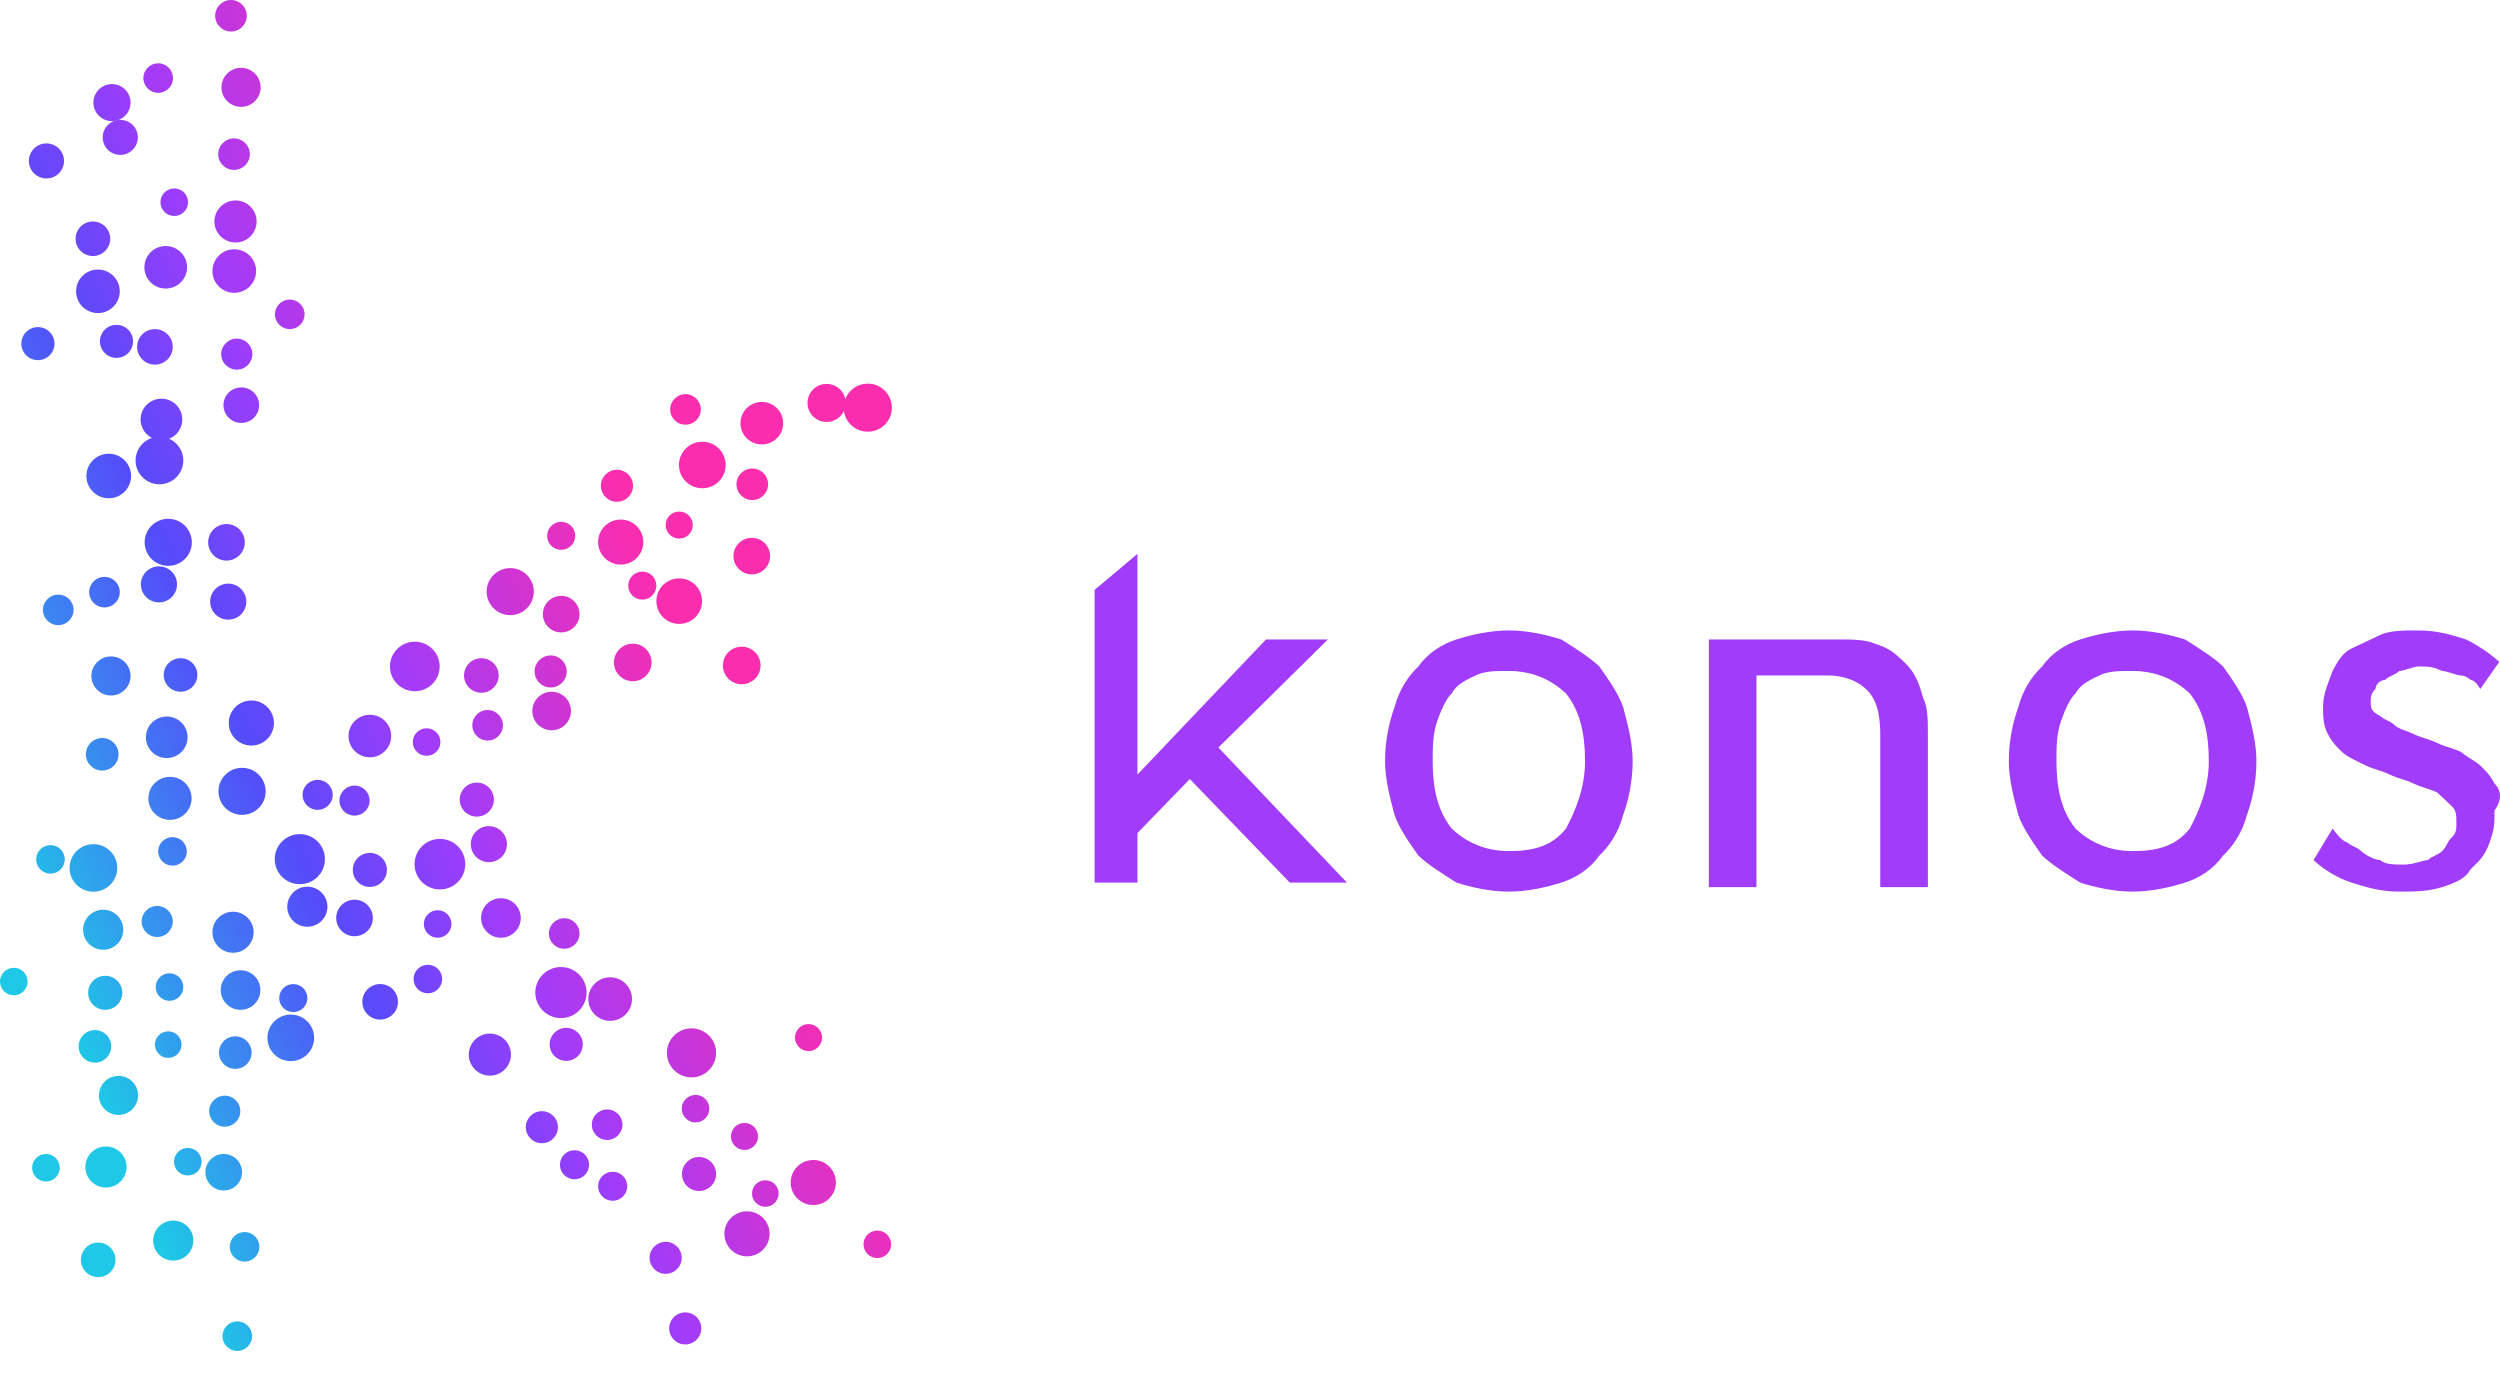 <svg width="254" height="140" viewBox="0 0 254 140" fill="none" xmlns="http://www.w3.org/2000/svg">
<path d="M16.072 9.433C16.903 9.433 17.577 8.762 17.577 7.933C17.577 7.105 16.903 6.433 16.072 6.433C15.241 6.433 14.567 7.105 14.567 7.933C14.567 8.762 15.241 9.433 16.072 9.433Z" fill="url(#paint0_linear)"/>
<path d="M11.378 12.307C12.421 12.307 13.266 11.464 13.266 10.425C13.266 9.386 12.421 8.543 11.378 8.543C10.335 8.543 9.49 9.386 9.49 10.425C9.49 11.464 10.335 12.307 11.378 12.307Z" fill="url(#paint1_linear)"/>
<path d="M24.491 10.858C25.59 10.858 26.481 9.97 26.481 8.874C26.481 7.779 25.59 6.891 24.491 6.891C23.392 6.891 22.501 7.779 22.501 8.874C22.501 9.97 23.392 10.858 24.491 10.858Z" fill="url(#paint2_linear)"/>
<path d="M12.22 15.739C13.206 15.739 14.006 14.942 14.006 13.959C14.006 12.976 13.206 12.179 12.22 12.179C11.234 12.179 10.434 12.976 10.434 13.959C10.434 14.942 11.234 15.739 12.22 15.739Z" fill="url(#paint3_linear)"/>
<path d="M4.72 18.13C5.706 18.13 6.505 17.333 6.505 16.35C6.505 15.367 5.706 14.57 4.72 14.57C3.733 14.57 2.934 15.367 2.934 16.35C2.934 17.333 3.733 18.13 4.72 18.13Z" fill="url(#paint4_linear)"/>
<path d="M23.777 17.265C24.664 17.265 25.384 16.548 25.384 15.663C25.384 14.778 24.664 14.061 23.777 14.061C22.889 14.061 22.169 14.778 22.169 15.663C22.169 16.548 22.889 17.265 23.777 17.265Z" fill="url(#paint5_linear)"/>
<path d="M23.47 3.204C24.358 3.204 25.078 2.487 25.078 1.602C25.078 0.717 24.358 0 23.47 0C22.583 0 21.863 0.717 21.863 1.602C21.863 2.487 22.583 3.204 23.47 3.204Z" fill="url(#paint6_linear)"/>
<path d="M17.705 21.944C18.48 21.944 19.108 21.317 19.108 20.545C19.108 19.773 18.48 19.146 17.705 19.146C16.93 19.146 16.302 19.773 16.302 20.545C16.302 21.317 16.93 21.944 17.705 21.944Z" fill="url(#paint7_linear)"/>
<path d="M9.439 26.012C10.411 26.012 11.2 25.226 11.2 24.257C11.2 23.288 10.411 22.503 9.439 22.503C8.467 22.503 7.679 23.288 7.679 24.257C7.679 25.226 8.467 26.012 9.439 26.012Z" fill="url(#paint8_linear)"/>
<path d="M23.93 24.639C25.113 24.639 26.073 23.683 26.073 22.503C26.073 21.323 25.113 20.367 23.93 20.367C22.746 20.367 21.787 21.323 21.787 22.503C21.787 23.683 22.746 24.639 23.93 24.639Z" fill="url(#paint9_linear)"/>
<path d="M16.837 29.317C18.035 29.317 19.006 28.35 19.006 27.156C19.006 25.962 18.035 24.995 16.837 24.995C15.64 24.995 14.669 25.962 14.669 27.156C14.669 28.35 15.64 29.317 16.837 29.317Z" fill="url(#paint10_linear)"/>
<path d="M9.949 31.809C11.175 31.809 12.169 30.819 12.169 29.597C12.169 28.375 11.175 27.385 9.949 27.385C8.724 27.385 7.73 28.375 7.73 29.597C7.73 30.819 8.724 31.809 9.949 31.809Z" fill="url(#paint11_linear)"/>
<path d="M23.802 29.75C25.028 29.75 26.021 28.759 26.021 27.537C26.021 26.316 25.028 25.325 23.802 25.325C22.576 25.325 21.583 26.316 21.583 27.537C21.583 28.759 22.576 29.75 23.802 29.75Z" fill="url(#paint12_linear)"/>
<path d="M29.44 33.436C30.271 33.436 30.945 32.765 30.945 31.936C30.945 31.108 30.271 30.436 29.44 30.436C28.609 30.436 27.935 31.108 27.935 31.936C27.935 32.765 28.609 33.436 29.44 33.436Z" fill="url(#paint13_linear)"/>
<path d="M15.741 37.047C16.741 37.047 17.552 36.239 17.552 35.242C17.552 34.245 16.741 33.437 15.741 33.437C14.74 33.437 13.929 34.245 13.929 35.242C13.929 36.239 14.74 37.047 15.741 37.047Z" fill="url(#paint14_linear)"/>
<path d="M11.837 36.361C12.767 36.361 13.521 35.609 13.521 34.683C13.521 33.756 12.767 33.004 11.837 33.004C10.907 33.004 10.153 33.756 10.153 34.683C10.153 35.609 10.907 36.361 11.837 36.361Z" fill="url(#paint15_linear)"/>
<path d="M3.852 36.59C4.782 36.59 5.536 35.838 5.536 34.912C5.536 33.985 4.782 33.233 3.852 33.233C2.922 33.233 2.168 33.985 2.168 34.912C2.168 35.838 2.922 36.59 3.852 36.59Z" fill="url(#paint16_linear)"/>
<path d="M24.057 37.556C24.931 37.556 25.639 36.85 25.639 35.979C25.639 35.109 24.931 34.403 24.057 34.403C23.184 34.403 22.475 35.109 22.475 35.979C22.475 36.85 23.184 37.556 24.057 37.556Z" fill="url(#paint17_linear)"/>
<path d="M16.404 44.726C17.573 44.726 18.521 43.781 18.521 42.615C18.521 41.45 17.573 40.505 16.404 40.505C15.234 40.505 14.286 41.45 14.286 42.615C14.286 43.781 15.234 44.726 16.404 44.726Z" fill="url(#paint18_linear)"/>
<path d="M24.516 42.971C25.517 42.971 26.328 42.163 26.328 41.166C26.328 40.169 25.517 39.361 24.516 39.361C23.516 39.361 22.705 40.169 22.705 41.166C22.705 42.163 23.516 42.971 24.516 42.971Z" fill="url(#paint19_linear)"/>
<path d="M16.2 49.201C17.538 49.201 18.623 48.12 18.623 46.786C18.623 45.452 17.538 44.37 16.2 44.37C14.861 44.37 13.776 45.452 13.776 46.786C13.776 48.12 14.861 49.201 16.2 49.201Z" fill="url(#paint20_linear)"/>
<path d="M11.046 50.625C12.3 50.625 13.317 49.612 13.317 48.362C13.317 47.112 12.3 46.099 11.046 46.099C9.792 46.099 8.776 47.112 8.776 48.362C8.776 49.612 9.792 50.625 11.046 50.625Z" fill="url(#paint21_linear)"/>
<path d="M17.093 57.491C18.417 57.491 19.491 56.421 19.491 55.101C19.491 53.781 18.417 52.71 17.093 52.71C15.768 52.71 14.694 53.781 14.694 55.101C14.694 56.421 15.768 57.491 17.093 57.491Z" fill="url(#paint22_linear)"/>
<path d="M23.011 56.956C24.04 56.956 24.873 56.125 24.873 55.1C24.873 54.075 24.04 53.244 23.011 53.244C21.983 53.244 21.149 54.075 21.149 55.1C21.149 56.125 21.983 56.956 23.011 56.956Z" fill="url(#paint23_linear)"/>
<path d="M16.149 61.203C17.163 61.203 17.985 60.383 17.985 59.372C17.985 58.361 17.163 57.541 16.149 57.541C15.134 57.541 14.312 58.361 14.312 59.372C14.312 60.383 15.134 61.203 16.149 61.203Z" fill="url(#paint24_linear)"/>
<path d="M10.613 61.712C11.472 61.712 12.169 61.017 12.169 60.16C12.169 59.304 11.472 58.609 10.613 58.609C9.753 58.609 9.057 59.304 9.057 60.16C9.057 61.017 9.753 61.712 10.613 61.712Z" fill="url(#paint25_linear)"/>
<path d="M5.919 63.516C6.778 63.516 7.475 62.822 7.475 61.965C7.475 61.108 6.778 60.414 5.919 60.414C5.059 60.414 4.362 61.108 4.362 61.965C4.362 62.822 5.059 63.516 5.919 63.516Z" fill="url(#paint26_linear)"/>
<path d="M23.19 62.957C24.204 62.957 25.027 62.138 25.027 61.127C25.027 60.115 24.204 59.296 23.19 59.296C22.175 59.296 21.353 60.115 21.353 61.127C21.353 62.138 22.175 62.957 23.19 62.957Z" fill="url(#paint27_linear)"/>
<path d="M18.343 70.28C19.287 70.28 20.052 69.517 20.052 68.577C20.052 67.636 19.287 66.873 18.343 66.873C17.399 66.873 16.633 67.636 16.633 68.577C16.633 69.517 17.399 70.28 18.343 70.28Z" fill="url(#paint28_linear)"/>
<path d="M11.276 70.662C12.375 70.662 13.266 69.774 13.266 68.679C13.266 67.583 12.375 66.695 11.276 66.695C10.177 66.695 9.286 67.583 9.286 68.679C9.286 69.774 10.177 70.662 11.276 70.662Z" fill="url(#paint29_linear)"/>
<path d="M16.94 77.018C18.109 77.018 19.057 76.073 19.057 74.908C19.057 73.742 18.109 72.797 16.94 72.797C15.77 72.797 14.822 73.742 14.822 74.908C14.822 76.073 15.77 77.018 16.94 77.018Z" fill="url(#paint30_linear)"/>
<path d="M10.383 78.29C11.299 78.29 12.041 77.55 12.041 76.637C12.041 75.724 11.299 74.984 10.383 74.984C9.467 74.984 8.725 75.724 8.725 76.637C8.725 77.55 9.467 78.29 10.383 78.29Z" fill="url(#paint31_linear)"/>
<path d="M25.537 75.747C26.805 75.747 27.833 74.722 27.833 73.458C27.833 72.195 26.805 71.17 25.537 71.17C24.269 71.17 23.241 72.195 23.241 73.458C23.241 74.722 24.269 75.747 25.537 75.747Z" fill="url(#paint32_linear)"/>
<path d="M17.271 83.299C18.483 83.299 19.465 82.32 19.465 81.112C19.465 79.905 18.483 78.926 17.271 78.926C16.059 78.926 15.077 79.905 15.077 81.112C15.077 82.32 16.059 83.299 17.271 83.299Z" fill="url(#paint33_linear)"/>
<path d="M24.593 82.79C25.917 82.79 26.991 81.72 26.991 80.4C26.991 79.08 25.917 78.01 24.593 78.01C23.268 78.01 22.195 79.08 22.195 80.4C22.195 81.72 23.268 82.79 24.593 82.79Z" fill="url(#paint34_linear)"/>
<path d="M17.526 87.952C18.329 87.952 18.98 87.303 18.98 86.503C18.98 85.702 18.329 85.053 17.526 85.053C16.723 85.053 16.072 85.702 16.072 86.503C16.072 87.303 16.723 87.952 17.526 87.952Z" fill="url(#paint35_linear)"/>
<path d="M5.128 88.765C5.931 88.765 6.582 88.117 6.582 87.316C6.582 86.516 5.931 85.867 5.128 85.867C4.325 85.867 3.674 86.516 3.674 87.316C3.674 88.117 4.325 88.765 5.128 88.765Z" fill="url(#paint36_linear)"/>
<path d="M9.49 90.597C10.829 90.597 11.914 89.515 11.914 88.181C11.914 86.847 10.829 85.766 9.49 85.766C8.152 85.766 7.067 86.847 7.067 88.181C7.067 89.515 8.152 90.597 9.49 90.597Z" fill="url(#paint37_linear)"/>
<path d="M30.461 89.833C31.87 89.833 33.012 88.695 33.012 87.291C33.012 85.886 31.87 84.748 30.461 84.748C29.052 84.748 27.91 85.886 27.91 87.291C27.91 88.695 29.052 89.833 30.461 89.833Z" fill="url(#paint38_linear)"/>
<path d="M31.226 94.156C32.353 94.156 33.267 93.245 33.267 92.122C33.267 90.998 32.353 90.087 31.226 90.087C30.099 90.087 29.185 90.998 29.185 92.122C29.185 93.245 30.099 94.156 31.226 94.156Z" fill="url(#paint39_linear)"/>
<path d="M29.797 102.827C30.586 102.827 31.226 102.189 31.226 101.403C31.226 100.617 30.586 99.979 29.797 99.979C29.008 99.979 28.369 100.617 28.369 101.403C28.369 102.189 29.008 102.827 29.797 102.827Z" fill="url(#paint40_linear)"/>
<path d="M29.542 107.81C30.852 107.81 31.915 106.752 31.915 105.446C31.915 104.14 30.852 103.081 29.542 103.081C28.232 103.081 27.169 104.14 27.169 105.446C27.169 106.752 28.232 107.81 29.542 107.81Z" fill="url(#paint41_linear)"/>
<path d="M36.022 82.867C36.867 82.867 37.553 82.184 37.553 81.341C37.553 80.499 36.867 79.815 36.022 79.815C35.177 79.815 34.491 80.499 34.491 81.341C34.491 82.184 35.177 82.867 36.022 82.867Z" fill="url(#paint42_linear)"/>
<path d="M37.578 90.113C38.536 90.113 39.313 89.339 39.313 88.384C39.313 87.429 38.536 86.655 37.578 86.655C36.62 86.655 35.843 87.429 35.843 88.384C35.843 89.339 36.62 90.113 37.578 90.113Z" fill="url(#paint43_linear)"/>
<path d="M36.022 95.122C37.051 95.122 37.884 94.291 37.884 93.266C37.884 92.241 37.051 91.41 36.022 91.41C34.993 91.41 34.16 92.241 34.16 93.266C34.16 94.291 34.993 95.122 36.022 95.122Z" fill="url(#paint44_linear)"/>
<path d="M44.466 95.275C45.241 95.275 45.869 94.649 45.869 93.876C45.869 93.104 45.241 92.478 44.466 92.478C43.691 92.478 43.063 93.104 43.063 93.876C43.063 94.649 43.691 95.275 44.466 95.275Z" fill="url(#paint45_linear)"/>
<path d="M43.471 100.92C44.274 100.92 44.925 100.271 44.925 99.471C44.925 98.67 44.274 98.022 43.471 98.022C42.668 98.022 42.017 98.67 42.017 99.471C42.017 100.271 42.668 100.92 43.471 100.92Z" fill="url(#paint46_linear)"/>
<path d="M49.773 109.285C50.956 109.285 51.915 108.329 51.915 107.149C51.915 105.969 50.956 105.013 49.773 105.013C48.589 105.013 47.63 105.969 47.63 107.149C47.63 108.329 48.589 109.285 49.773 109.285Z" fill="url(#paint47_linear)"/>
<path d="M55.053 116.151C55.955 116.151 56.686 115.422 56.686 114.523C56.686 113.625 55.955 112.896 55.053 112.896C54.152 112.896 53.421 113.625 53.421 114.523C53.421 115.422 54.152 116.151 55.053 116.151Z" fill="url(#paint48_linear)"/>
<path d="M62.247 121.999C63.065 121.999 63.727 121.339 63.727 120.524C63.727 119.71 63.065 119.049 62.247 119.049C61.43 119.049 60.768 119.71 60.768 120.524C60.768 121.339 61.43 121.999 62.247 121.999Z" fill="url(#paint49_linear)"/>
<path d="M58.37 119.812C59.187 119.812 59.849 119.152 59.849 118.337C59.849 117.523 59.187 116.862 58.37 116.862C57.553 116.862 56.89 117.523 56.89 118.337C56.89 119.152 57.553 119.812 58.37 119.812Z" fill="url(#paint50_linear)"/>
<path d="M67.631 129.423C68.532 129.423 69.263 128.695 69.263 127.796C69.263 126.897 68.532 126.168 67.631 126.168C66.729 126.168 65.998 126.897 65.998 127.796C65.998 128.695 66.729 129.423 67.631 129.423Z" fill="url(#paint51_linear)"/>
<path d="M69.62 136.594C70.522 136.594 71.253 135.865 71.253 134.966C71.253 134.067 70.522 133.339 69.62 133.339C68.719 133.339 67.988 134.067 67.988 134.966C67.988 135.865 68.719 136.594 69.62 136.594Z" fill="url(#paint52_linear)"/>
<path d="M50.895 95.275C52.008 95.275 52.91 94.376 52.91 93.266C52.91 92.157 52.008 91.258 50.895 91.258C49.782 91.258 48.88 92.157 48.88 93.266C48.88 94.376 49.782 95.275 50.895 95.275Z" fill="url(#paint53_linear)"/>
<path d="M57.324 96.394C58.183 96.394 58.88 95.7 58.88 94.843C58.88 93.986 58.183 93.292 57.324 93.292C56.464 93.292 55.768 93.986 55.768 94.843C55.768 95.7 56.464 96.394 57.324 96.394Z" fill="url(#paint54_linear)"/>
<path d="M56.992 103.437C58.43 103.437 59.595 102.276 59.595 100.844C59.595 99.411 58.43 98.25 56.992 98.25C55.555 98.25 54.39 99.411 54.39 100.844C54.39 102.276 55.555 103.437 56.992 103.437Z" fill="url(#paint55_linear)"/>
<path d="M61.992 103.717C63.218 103.717 64.212 102.726 64.212 101.505C64.212 100.283 63.218 99.293 61.992 99.293C60.767 99.293 59.773 100.283 59.773 101.505C59.773 102.726 60.767 103.717 61.992 103.717Z" fill="url(#paint56_linear)"/>
<path d="M57.528 107.786C58.458 107.786 59.212 107.034 59.212 106.107C59.212 105.181 58.458 104.429 57.528 104.429C56.598 104.429 55.844 105.181 55.844 106.107C55.844 107.034 56.598 107.786 57.528 107.786Z" fill="url(#paint57_linear)"/>
<path d="M70.258 109.463C71.639 109.463 72.758 108.348 72.758 106.971C72.758 105.595 71.639 104.479 70.258 104.479C68.877 104.479 67.758 105.595 67.758 106.971C67.758 108.348 68.877 109.463 70.258 109.463Z" fill="url(#paint58_linear)"/>
<path d="M61.686 115.82C62.546 115.82 63.243 115.125 63.243 114.269C63.243 113.412 62.546 112.718 61.686 112.718C60.827 112.718 60.13 113.412 60.13 114.269C60.13 115.125 60.827 115.82 61.686 115.82Z" fill="url(#paint59_linear)"/>
<path d="M70.666 114.04C71.441 114.04 72.07 113.414 72.07 112.641C72.07 111.869 71.441 111.243 70.666 111.243C69.892 111.243 69.263 111.869 69.263 112.641C69.263 113.414 69.892 114.04 70.666 114.04Z" fill="url(#paint60_linear)"/>
<path d="M75.641 116.837C76.402 116.837 77.019 116.223 77.019 115.464C77.019 114.706 76.402 114.091 75.641 114.091C74.88 114.091 74.263 114.706 74.263 115.464C74.263 116.223 74.88 116.837 75.641 116.837Z" fill="url(#paint61_linear)"/>
<path d="M82.146 106.793C82.907 106.793 83.524 106.178 83.524 105.42C83.524 104.662 82.907 104.047 82.146 104.047C81.385 104.047 80.769 104.662 80.769 105.42C80.769 106.178 81.385 106.793 82.146 106.793Z" fill="url(#paint62_linear)"/>
<path d="M71.023 121.007C71.982 121.007 72.758 120.233 72.758 119.278C72.758 118.323 71.982 117.549 71.023 117.549C70.065 117.549 69.289 118.323 69.289 119.278C69.289 120.233 70.065 121.007 71.023 121.007Z" fill="url(#paint63_linear)"/>
<path d="M77.759 122.609C78.505 122.609 79.111 122.005 79.111 121.261C79.111 120.517 78.505 119.914 77.759 119.914C77.012 119.914 76.406 120.517 76.406 121.261C76.406 122.005 77.012 122.609 77.759 122.609Z" fill="url(#paint64_linear)"/>
<path d="M82.631 122.431C83.899 122.431 84.927 121.407 84.927 120.143C84.927 118.879 83.899 117.854 82.631 117.854C81.363 117.854 80.335 118.879 80.335 120.143C80.335 121.407 81.363 122.431 82.631 122.431Z" fill="url(#paint65_linear)"/>
<path d="M75.896 127.644C77.164 127.644 78.192 126.619 78.192 125.355C78.192 124.091 77.164 123.067 75.896 123.067C74.628 123.067 73.6 124.091 73.6 125.355C73.6 126.619 74.628 127.644 75.896 127.644Z" fill="url(#paint66_linear)"/>
<path d="M89.137 127.821C89.912 127.821 90.54 127.195 90.54 126.423C90.54 125.651 89.912 125.024 89.137 125.024C88.362 125.024 87.734 125.651 87.734 126.423C87.734 127.195 88.362 127.821 89.137 127.821Z" fill="url(#paint67_linear)"/>
<path d="M38.624 103.59C39.624 103.59 40.435 102.781 40.435 101.784C40.435 100.787 39.624 99.979 38.624 99.979C37.624 99.979 36.813 100.787 36.813 101.784C36.813 102.781 37.624 103.59 38.624 103.59Z" fill="url(#paint68_linear)"/>
<path d="M43.344 76.789C44.119 76.789 44.747 76.163 44.747 75.391C44.747 74.618 44.119 73.992 43.344 73.992C42.569 73.992 41.941 74.618 41.941 75.391C41.941 76.163 42.569 76.789 43.344 76.789Z" fill="url(#paint69_linear)"/>
<path d="M48.905 70.382C49.877 70.382 50.666 69.597 50.666 68.627C50.666 67.659 49.877 66.873 48.905 66.873C47.933 66.873 47.145 67.659 47.145 68.627C47.145 69.597 47.933 70.382 48.905 70.382Z" fill="url(#paint70_linear)"/>
<path d="M57.018 64.254C58.046 64.254 58.88 63.423 58.88 62.398C58.88 61.373 58.046 60.541 57.018 60.541C55.989 60.541 55.156 61.373 55.156 62.398C55.156 63.423 55.989 64.254 57.018 64.254Z" fill="url(#paint71_linear)"/>
<path d="M63.064 57.363C64.332 57.363 65.36 56.338 65.36 55.075C65.36 53.811 64.332 52.786 63.064 52.786C61.796 52.786 60.768 53.811 60.768 55.075C60.768 56.338 61.796 57.363 63.064 57.363Z" fill="url(#paint72_linear)"/>
<path d="M71.355 49.608C72.665 49.608 73.728 48.549 73.728 47.243C73.728 45.937 72.665 44.878 71.355 44.878C70.045 44.878 68.983 45.937 68.983 47.243C68.983 48.549 70.045 49.608 71.355 49.608Z" fill="url(#paint73_linear)"/>
<path d="M77.401 45.158C78.599 45.158 79.57 44.191 79.57 42.997C79.57 41.804 78.599 40.836 77.401 40.836C76.204 40.836 75.233 41.804 75.233 42.997C75.233 44.191 76.204 45.158 77.401 45.158Z" fill="url(#paint74_linear)"/>
<path d="M32.272 82.282C33.117 82.282 33.803 81.599 33.803 80.756C33.803 79.913 33.117 79.231 32.272 79.231C31.427 79.231 30.741 79.913 30.741 80.756C30.741 81.599 31.427 82.282 32.272 82.282Z" fill="url(#paint75_linear)"/>
<path d="M37.578 76.942C38.776 76.942 39.747 75.975 39.747 74.781C39.747 73.587 38.776 72.62 37.578 72.62C36.38 72.62 35.41 73.587 35.41 74.781C35.41 75.975 36.38 76.942 37.578 76.942Z" fill="url(#paint76_linear)"/>
<path d="M42.145 70.229C43.54 70.229 44.67 69.102 44.67 67.712C44.67 66.322 43.54 65.195 42.145 65.195C40.75 65.195 39.619 66.322 39.619 67.712C39.619 69.102 40.75 70.229 42.145 70.229Z" fill="url(#paint77_linear)"/>
<path d="M51.839 62.499C53.163 62.499 54.237 61.429 54.237 60.109C54.237 58.789 53.163 57.719 51.839 57.719C50.515 57.719 49.441 58.789 49.441 60.109C49.441 61.429 50.515 62.499 51.839 62.499Z" fill="url(#paint78_linear)"/>
<path d="M57.018 55.864C57.807 55.864 58.446 55.226 58.446 54.44C58.446 53.653 57.807 53.016 57.018 53.016C56.229 53.016 55.589 53.653 55.589 54.44C55.589 55.226 56.229 55.864 57.018 55.864Z" fill="url(#paint79_linear)"/>
<path d="M62.681 50.981C63.583 50.981 64.314 50.252 64.314 49.353C64.314 48.455 63.583 47.726 62.681 47.726C61.78 47.726 61.049 48.455 61.049 49.353C61.049 50.252 61.78 50.981 62.681 50.981Z" fill="url(#paint80_linear)"/>
<path d="M69.646 43.15C70.505 43.15 71.202 42.455 71.202 41.598C71.202 40.742 70.505 40.047 69.646 40.047C68.787 40.047 68.09 40.742 68.09 41.598C68.09 42.455 68.787 43.15 69.646 43.15Z" fill="url(#paint81_linear)"/>
<path d="M44.696 90.368C46.119 90.368 47.273 89.218 47.273 87.8C47.273 86.381 46.119 85.231 44.696 85.231C43.273 85.231 42.119 86.381 42.119 87.8C42.119 89.218 43.273 90.368 44.696 90.368Z" fill="url(#paint82_linear)"/>
<path d="M48.446 82.968C49.404 82.968 50.181 82.194 50.181 81.239C50.181 80.284 49.404 79.51 48.446 79.51C47.488 79.51 46.711 80.284 46.711 81.239C46.711 82.194 47.488 82.968 48.446 82.968Z" fill="url(#paint83_linear)"/>
<path d="M49.671 87.596C50.685 87.596 51.507 86.776 51.507 85.765C51.507 84.754 50.685 83.935 49.671 83.935C48.656 83.935 47.834 84.754 47.834 85.765C47.834 86.776 48.656 87.596 49.671 87.596Z" fill="url(#paint84_linear)"/>
<path d="M56.048 74.196C57.133 74.196 58.013 73.32 58.013 72.238C58.013 71.157 57.133 70.28 56.048 70.28C54.963 70.28 54.084 71.157 54.084 72.238C54.084 73.32 54.963 74.196 56.048 74.196Z" fill="url(#paint85_linear)"/>
<path d="M64.288 69.213C65.345 69.213 66.202 68.359 66.202 67.305C66.202 66.252 65.345 65.398 64.288 65.398C63.232 65.398 62.375 66.252 62.375 67.305C62.375 68.359 63.232 69.213 64.288 69.213Z" fill="url(#paint86_linear)"/>
<path d="M75.36 69.518C76.417 69.518 77.274 68.664 77.274 67.611C77.274 66.557 76.417 65.704 75.36 65.704C74.304 65.704 73.447 66.557 73.447 67.611C73.447 68.664 74.304 69.518 75.36 69.518Z" fill="url(#paint87_linear)"/>
<path d="M69.008 63.389C70.29 63.389 71.33 62.353 71.33 61.076C71.33 59.798 70.29 58.762 69.008 58.762C67.726 58.762 66.687 59.798 66.687 61.076C66.687 62.353 67.726 63.389 69.008 63.389Z" fill="url(#paint88_linear)"/>
<path d="M76.381 58.355C77.409 58.355 78.243 57.524 78.243 56.499C78.243 55.474 77.409 54.643 76.381 54.643C75.352 54.643 74.519 55.474 74.519 56.499C74.519 57.524 75.352 58.355 76.381 58.355Z" fill="url(#paint89_linear)"/>
<path d="M88.167 43.861C89.52 43.861 90.616 42.769 90.616 41.42C90.616 40.072 89.52 38.98 88.167 38.98C86.814 38.98 85.718 40.072 85.718 41.42C85.718 42.769 86.814 43.861 88.167 43.861Z" fill="url(#paint90_linear)"/>
<path d="M49.543 75.239C50.403 75.239 51.099 74.544 51.099 73.688C51.099 72.831 50.403 72.137 49.543 72.137C48.684 72.137 47.987 72.831 47.987 73.688C47.987 74.544 48.684 75.239 49.543 75.239Z" fill="url(#paint91_linear)"/>
<path d="M55.946 69.848C56.848 69.848 57.579 69.119 57.579 68.221C57.579 67.322 56.848 66.593 55.946 66.593C55.044 66.593 54.313 67.322 54.313 68.221C54.313 69.119 55.044 69.848 55.946 69.848Z" fill="url(#paint92_linear)"/>
<path d="M65.258 60.923C66.047 60.923 66.686 60.285 66.686 59.499C66.686 58.713 66.047 58.075 65.258 58.075C64.469 58.075 63.829 58.713 63.829 59.499C63.829 60.285 64.469 60.923 65.258 60.923Z" fill="url(#paint93_linear)"/>
<path d="M69.008 54.719C69.769 54.719 70.386 54.104 70.386 53.346C70.386 52.587 69.769 51.973 69.008 51.973C68.247 51.973 67.63 52.587 67.63 53.346C67.63 54.104 68.247 54.719 69.008 54.719Z" fill="url(#paint94_linear)"/>
<path d="M76.432 50.803C77.32 50.803 78.039 50.086 78.039 49.202C78.039 48.317 77.32 47.6 76.432 47.6C75.544 47.6 74.825 48.317 74.825 49.202C74.825 50.086 75.544 50.803 76.432 50.803Z" fill="url(#paint95_linear)"/>
<path d="M83.983 42.87C85.054 42.87 85.922 42.005 85.922 40.937C85.922 39.87 85.054 39.005 83.983 39.005C82.913 39.005 82.044 39.87 82.044 40.937C82.044 42.005 82.913 42.87 83.983 42.87Z" fill="url(#paint96_linear)"/>
<path d="M15.97 95.199C16.844 95.199 17.552 94.493 17.552 93.622C17.552 92.752 16.844 92.046 15.97 92.046C15.097 92.046 14.388 92.752 14.388 93.622C14.388 94.493 15.097 95.199 15.97 95.199Z" fill="url(#paint97_linear)"/>
<path d="M10.485 96.496C11.612 96.496 12.526 95.585 12.526 94.461C12.526 93.338 11.612 92.427 10.485 92.427C9.358 92.427 8.444 93.338 8.444 94.461C8.444 95.585 9.358 96.496 10.485 96.496Z" fill="url(#paint98_linear)"/>
<path d="M23.674 96.8C24.83 96.8 25.766 95.867 25.766 94.715C25.766 93.564 24.83 92.63 23.674 92.63C22.519 92.63 21.583 93.564 21.583 94.715C21.583 95.867 22.519 96.8 23.674 96.8Z" fill="url(#paint99_linear)"/>
<path d="M17.22 101.683C17.995 101.683 18.623 101.057 18.623 100.284C18.623 99.512 17.995 98.886 17.22 98.886C16.445 98.886 15.817 99.512 15.817 100.284C15.817 101.057 16.445 101.683 17.22 101.683Z" fill="url(#paint100_linear)"/>
<path d="M1.403 101.123C2.178 101.123 2.806 100.497 2.806 99.725C2.806 98.952 2.178 98.326 1.403 98.326C0.628 98.326 0 98.952 0 99.725C0 100.497 0.628 101.123 1.403 101.123Z" fill="url(#paint101_linear)"/>
<path d="M10.689 102.598C11.647 102.598 12.424 101.824 12.424 100.869C12.424 99.914 11.647 99.14 10.689 99.14C9.731 99.14 8.954 99.914 8.954 100.869C8.954 101.824 9.731 102.598 10.689 102.598Z" fill="url(#paint102_linear)"/>
<path d="M24.44 102.598C25.553 102.598 26.455 101.698 26.455 100.589C26.455 99.479 25.553 98.58 24.44 98.58C23.327 98.58 22.424 99.479 22.424 100.589C22.424 101.698 23.327 102.598 24.44 102.598Z" fill="url(#paint103_linear)"/>
<path d="M17.093 107.48C17.839 107.48 18.445 106.877 18.445 106.132C18.445 105.388 17.839 104.785 17.093 104.785C16.346 104.785 15.74 105.388 15.74 106.132C15.74 106.877 16.346 107.48 17.093 107.48Z" fill="url(#paint104_linear)"/>
<path d="M9.643 107.963C10.559 107.963 11.302 107.223 11.302 106.31C11.302 105.398 10.559 104.658 9.643 104.658C8.728 104.658 7.985 105.398 7.985 106.31C7.985 107.223 8.728 107.963 9.643 107.963Z" fill="url(#paint105_linear)"/>
<path d="M23.904 108.598C24.82 108.598 25.562 107.859 25.562 106.946C25.562 106.033 24.82 105.293 23.904 105.293C22.988 105.293 22.246 106.033 22.246 106.946C22.246 107.859 22.988 108.598 23.904 108.598Z" fill="url(#paint106_linear)"/>
<path d="M12.041 113.277C13.14 113.277 14.031 112.389 14.031 111.294C14.031 110.199 13.14 109.311 12.041 109.311C10.942 109.311 10.052 110.199 10.052 111.294C10.052 112.389 10.942 113.277 12.041 113.277Z" fill="url(#paint107_linear)"/>
<path d="M22.833 114.472C23.706 114.472 24.414 113.766 24.414 112.896C24.414 112.025 23.706 111.319 22.833 111.319C21.959 111.319 21.251 112.025 21.251 112.896C21.251 113.766 21.959 114.472 22.833 114.472Z" fill="url(#paint108_linear)"/>
<path d="M19.082 119.431C19.857 119.431 20.486 118.805 20.486 118.032C20.486 117.26 19.857 116.634 19.082 116.634C18.308 116.634 17.679 117.26 17.679 118.032C17.679 118.805 18.308 119.431 19.082 119.431Z" fill="url(#paint109_linear)"/>
<path d="M4.669 120.041C5.444 120.041 6.072 119.414 6.072 118.642C6.072 117.87 5.444 117.244 4.669 117.244C3.894 117.244 3.265 117.87 3.265 118.642C3.265 119.414 3.894 120.041 4.669 120.041Z" fill="url(#paint110_linear)"/>
<path d="M10.766 120.651C11.921 120.651 12.858 119.717 12.858 118.566C12.858 117.414 11.921 116.481 10.766 116.481C9.61 116.481 8.674 117.414 8.674 118.566C8.674 119.717 9.61 120.651 10.766 120.651Z" fill="url(#paint111_linear)"/>
<path d="M22.731 120.956C23.759 120.956 24.593 120.125 24.593 119.1C24.593 118.075 23.759 117.244 22.731 117.244C21.702 117.244 20.868 118.075 20.868 119.1C20.868 120.125 21.702 120.956 22.731 120.956Z" fill="url(#paint112_linear)"/>
<path d="M17.603 128.076C18.73 128.076 19.644 127.165 19.644 126.041C19.644 124.918 18.73 124.007 17.603 124.007C16.476 124.007 15.562 124.918 15.562 126.041C15.562 127.165 16.476 128.076 17.603 128.076Z" fill="url(#paint113_linear)"/>
<path d="M9.975 129.754C10.947 129.754 11.735 128.969 11.735 128C11.735 127.031 10.947 126.245 9.975 126.245C9.003 126.245 8.215 127.031 8.215 128C8.215 128.969 9.003 129.754 9.975 129.754Z" fill="url(#paint114_linear)"/>
<path d="M24.848 128.177C25.679 128.177 26.353 127.505 26.353 126.677C26.353 125.848 25.679 125.177 24.848 125.177C24.017 125.177 23.343 125.848 23.343 126.677C23.343 127.505 24.017 128.177 24.848 128.177Z" fill="url(#paint115_linear)"/>
<path d="M24.108 137.255C24.939 137.255 25.613 136.583 25.613 135.755C25.613 134.926 24.939 134.254 24.108 134.254C23.277 134.254 22.603 134.926 22.603 135.755C22.603 136.583 23.277 137.255 24.108 137.255Z" fill="url(#paint116_linear)"/>
<path d="M253.441 79.608C252.958 78.693 252.474 78.235 251.99 77.778C251.506 77.32 250.539 76.863 250.055 76.405C249.087 75.948 248.604 75.948 247.636 75.49C246.669 75.033 246.185 75.033 245.217 74.575C244.25 74.118 243.766 74.118 243.282 73.66C242.798 73.203 242.315 73.203 241.831 72.745C240.863 72.287 240.863 71.83 240.863 71.373C240.863 70.915 240.863 70.457 241.347 70C241.347 69.543 241.831 69.085 242.315 69.085C242.798 68.627 243.282 68.627 243.766 68.17C244.25 68.17 245.217 67.712 245.701 67.712C246.668 67.712 247.152 67.712 248.12 68.17C248.604 68.17 249.571 68.627 250.055 68.627C250.539 68.627 251.022 69.085 251.022 69.085C251.506 69.085 251.99 70 251.99 70L253.925 67.255C252.958 66.34 251.506 65.425 250.539 64.967C249.087 64.51 247.636 64.052 245.701 64.052C244.25 64.052 242.798 64.052 241.831 64.51C240.863 64.967 239.896 65.425 238.928 65.882C237.961 66.34 237.477 67.255 236.993 68.17C236.509 69.542 236.025 70.457 236.025 71.83C236.025 72.745 236.025 73.66 236.509 74.575C236.993 75.49 237.477 75.948 237.961 76.405C238.444 76.863 239.412 77.32 240.379 77.778C241.347 78.235 241.831 78.235 242.798 78.693C243.766 79.15 244.25 79.15 245.217 79.608C246.185 80.065 246.669 80.065 247.636 80.523C248.12 80.98 248.604 81.438 249.087 81.895C249.571 82.353 249.571 82.81 249.571 83.725C249.571 84.183 249.571 84.641 249.087 85.098C248.604 85.555 248.604 86.013 248.12 86.471C247.636 86.928 247.152 86.928 246.669 87.386C246.185 87.386 245.217 87.843 244.25 87.843C243.282 87.843 242.315 87.843 241.831 87.386C241.347 87.386 240.379 86.928 239.896 86.471C239.412 86.013 238.928 86.013 238.444 85.555C237.961 85.555 236.993 84.183 236.993 84.183L235.058 87.386C236.025 88.301 237.477 89.216 238.928 89.673C240.379 90.131 241.831 90.588 243.766 90.588C245.217 90.588 246.668 90.588 248.12 90.131C249.571 89.673 250.539 89.216 251.022 88.301C251.99 87.386 252.474 86.928 252.958 85.555C253.441 84.183 253.441 83.725 253.441 82.353C254.409 80.98 253.925 80.065 253.441 79.608Z" fill="#A03CFA"/>
<path d="M225.866 67.712C224.899 66.797 223.448 65.882 221.996 64.967C220.545 64.51 218.61 64.052 216.675 64.052C214.74 64.052 212.805 64.51 211.353 64.967C209.902 65.425 208.451 66.34 207.483 67.712C206.515 68.627 205.548 70 205.064 71.83C204.58 73.203 204.097 75.033 204.097 77.32C204.097 79.15 204.58 80.98 205.064 82.81C205.548 84.183 206.515 85.555 207.483 86.928C208.451 87.843 209.902 88.758 211.353 89.673C212.805 90.131 214.74 90.588 216.675 90.588C218.61 90.588 220.545 90.131 221.996 89.673C223.448 89.216 224.899 88.301 225.866 86.928C226.834 86.013 227.802 84.641 228.285 82.81C228.769 81.438 229.253 79.608 229.253 77.32C229.253 75.49 228.769 73.66 228.285 71.83C227.802 70.457 226.834 69.085 225.866 67.712ZM222.48 84.183C221.029 86.013 219.094 86.471 216.675 86.471C214.256 86.471 212.321 85.555 210.869 84.183C209.418 82.353 208.934 80.065 208.934 77.32C208.934 75.948 208.934 74.575 209.418 73.203C209.902 71.83 210.386 70.915 210.869 70.457C211.353 69.542 212.321 69.085 213.288 68.627C214.256 68.17 215.223 68.17 216.675 68.17C219.094 68.17 221.029 69.085 222.48 70.457C223.931 72.287 224.415 74.575 224.415 77.32C224.415 80.065 223.448 82.353 222.48 84.183Z" fill="#A03CFA"/>
<path d="M193.453 67.254C192.485 66.339 192.002 65.882 190.55 65.424C189.583 64.967 188.131 64.967 186.68 64.967H186.196H173.618V65.424V68.627V90.13H178.456V72.287V68.627H185.229H185.712C187.164 68.627 188.615 69.085 189.583 69.999C190.55 70.915 191.034 72.287 191.034 74.575V90.13H195.872V74.575C195.872 73.202 195.872 71.829 195.388 70.915C194.904 69.084 194.42 68.169 193.453 67.254Z" fill="#A03CFA"/>
<path d="M162.492 67.712C161.524 66.797 160.073 65.882 158.621 64.967C157.17 64.51 155.235 64.052 153.3 64.052C151.365 64.052 149.43 64.51 147.978 64.967C146.527 65.425 145.076 66.34 144.108 67.712C143.141 68.627 142.173 70 141.689 71.83C141.205 73.203 140.722 75.033 140.722 77.32C140.722 79.15 141.205 80.98 141.689 82.81C142.173 84.183 143.141 85.555 144.108 86.928C145.076 87.843 146.527 88.758 147.978 89.673C149.43 90.131 151.365 90.588 153.3 90.588C155.235 90.588 157.17 90.131 158.621 89.673C160.073 89.216 161.524 88.301 162.492 86.928C163.459 86.013 164.427 84.641 164.911 82.81C165.394 81.438 165.878 79.608 165.878 77.32C165.878 75.49 165.394 73.66 164.911 71.83C164.427 70.457 163.459 69.085 162.492 67.712ZM159.105 84.183C157.654 86.013 155.719 86.471 153.3 86.471C150.881 86.471 148.946 85.555 147.495 84.183C146.043 82.353 145.559 80.065 145.559 77.32C145.559 75.948 145.559 74.575 146.043 73.203C146.527 71.83 147.011 70.915 147.495 70.457C147.978 69.542 148.946 69.085 149.913 68.627C150.881 68.17 151.849 68.17 153.3 68.17C155.719 68.17 157.654 69.085 159.105 70.457C160.557 72.287 161.04 74.575 161.04 77.32C161.04 80.065 160.073 82.353 159.105 84.183Z" fill="#A03CFA"/>
<path d="M128.627 64.967L115.565 78.693V56.274L111.211 59.935V80.523V89.673H115.565V84.64L120.886 79.15L131.046 89.673H136.851L123.789 75.948L134.916 64.967H128.627Z" fill="#A03CFA"/>
<defs>
<linearGradient id="paint0_linear" x1="-30.596" y1="28.01" x2="43.819" y2="-4.207" gradientUnits="userSpaceOnUse">
<stop offset="0.05" stop-color="#1EC8E6"/>
<stop offset="0.4" stop-color="#554BFA"/>
<stop offset="0.6" stop-color="#A03CFA"/>
<stop offset="0.95" stop-color="#FA2DAF"/>
</linearGradient>
<linearGradient id="paint1_linear" x1="-30.427" y1="28.401" x2="43.989" y2="-3.816" gradientUnits="userSpaceOnUse">
<stop offset="0.05" stop-color="#1EC8E6"/>
<stop offset="0.4" stop-color="#554BFA"/>
<stop offset="0.6" stop-color="#A03CFA"/>
<stop offset="0.95" stop-color="#FA2DAF"/>
</linearGradient>
<linearGradient id="paint2_linear" x1="-28.936" y1="31.846" x2="45.48" y2="-0.371" gradientUnits="userSpaceOnUse">
<stop offset="0.05" stop-color="#1EC8E6"/>
<stop offset="0.4" stop-color="#554BFA"/>
<stop offset="0.6" stop-color="#A03CFA"/>
<stop offset="0.95" stop-color="#FA2DAF"/>
</linearGradient>
<linearGradient id="paint3_linear" x1="-29.004" y1="31.688" x2="45.411" y2="-0.53" gradientUnits="userSpaceOnUse">
<stop offset="0.05" stop-color="#1EC8E6"/>
<stop offset="0.4" stop-color="#554BFA"/>
<stop offset="0.6" stop-color="#A03CFA"/>
<stop offset="0.95" stop-color="#FA2DAF"/>
</linearGradient>
<linearGradient id="paint4_linear" x1="-29.305" y1="30.994" x2="45.111" y2="-1.224" gradientUnits="userSpaceOnUse">
<stop offset="0.05" stop-color="#1EC8E6"/>
<stop offset="0.4" stop-color="#554BFA"/>
<stop offset="0.6" stop-color="#A03CFA"/>
<stop offset="0.95" stop-color="#FA2DAF"/>
</linearGradient>
<linearGradient id="paint5_linear" x1="-26.572" y1="37.306" x2="47.844" y2="5.088" gradientUnits="userSpaceOnUse">
<stop offset="0.05" stop-color="#1EC8E6"/>
<stop offset="0.4" stop-color="#554BFA"/>
<stop offset="0.6" stop-color="#A03CFA"/>
<stop offset="0.95" stop-color="#FA2DAF"/>
</linearGradient>
<linearGradient id="paint6_linear" x1="-31.75" y1="25.344" x2="42.665" y2="-6.873" gradientUnits="userSpaceOnUse">
<stop offset="0.05" stop-color="#1EC8E6"/>
<stop offset="0.4" stop-color="#554BFA"/>
<stop offset="0.6" stop-color="#A03CFA"/>
<stop offset="0.95" stop-color="#FA2DAF"/>
</linearGradient>
<linearGradient id="paint7_linear" x1="-25.739" y1="39.23" x2="48.677" y2="7.013" gradientUnits="userSpaceOnUse">
<stop offset="0.05" stop-color="#1EC8E6"/>
<stop offset="0.4" stop-color="#554BFA"/>
<stop offset="0.6" stop-color="#A03CFA"/>
<stop offset="0.95" stop-color="#FA2DAF"/>
</linearGradient>
<linearGradient id="paint8_linear" x1="-25.68" y1="39.364" x2="48.735" y2="7.147" gradientUnits="userSpaceOnUse">
<stop offset="0.05" stop-color="#1EC8E6"/>
<stop offset="0.4" stop-color="#554BFA"/>
<stop offset="0.6" stop-color="#A03CFA"/>
<stop offset="0.95" stop-color="#FA2DAF"/>
</linearGradient>
<linearGradient id="paint9_linear" x1="-24.052" y1="43.125" x2="50.363" y2="10.908" gradientUnits="userSpaceOnUse">
<stop offset="0.05" stop-color="#1EC8E6"/>
<stop offset="0.4" stop-color="#554BFA"/>
<stop offset="0.6" stop-color="#A03CFA"/>
<stop offset="0.95" stop-color="#FA2DAF"/>
</linearGradient>
<linearGradient id="paint10_linear" x1="-23.458" y1="44.498" x2="50.957" y2="12.28" gradientUnits="userSpaceOnUse">
<stop offset="0.05" stop-color="#1EC8E6"/>
<stop offset="0.4" stop-color="#554BFA"/>
<stop offset="0.6" stop-color="#A03CFA"/>
<stop offset="0.95" stop-color="#FA2DAF"/>
</linearGradient>
<linearGradient id="paint11_linear" x1="-23.655" y1="44.043" x2="50.761" y2="11.825" gradientUnits="userSpaceOnUse">
<stop offset="0.05" stop-color="#1EC8E6"/>
<stop offset="0.4" stop-color="#554BFA"/>
<stop offset="0.6" stop-color="#A03CFA"/>
<stop offset="0.95" stop-color="#FA2DAF"/>
</linearGradient>
<linearGradient id="paint12_linear" x1="-22.227" y1="47.341" x2="52.188" y2="15.124" gradientUnits="userSpaceOnUse">
<stop offset="0.05" stop-color="#1EC8E6"/>
<stop offset="0.4" stop-color="#554BFA"/>
<stop offset="0.6" stop-color="#A03CFA"/>
<stop offset="0.95" stop-color="#FA2DAF"/>
</linearGradient>
<linearGradient id="paint13_linear" x1="-19.742" y1="53.081" x2="54.674" y2="20.864" gradientUnits="userSpaceOnUse">
<stop offset="0.05" stop-color="#1EC8E6"/>
<stop offset="0.4" stop-color="#554BFA"/>
<stop offset="0.6" stop-color="#A03CFA"/>
<stop offset="0.95" stop-color="#FA2DAF"/>
</linearGradient>
<linearGradient id="paint14_linear" x1="-20.686" y1="50.9" x2="53.729" y2="18.683" gradientUnits="userSpaceOnUse">
<stop offset="0.05" stop-color="#1EC8E6"/>
<stop offset="0.4" stop-color="#554BFA"/>
<stop offset="0.6" stop-color="#A03CFA"/>
<stop offset="0.95" stop-color="#FA2DAF"/>
</linearGradient>
<linearGradient id="paint15_linear" x1="-21.499" y1="49.023" x2="52.916" y2="16.805" gradientUnits="userSpaceOnUse">
<stop offset="0.05" stop-color="#1EC8E6"/>
<stop offset="0.4" stop-color="#554BFA"/>
<stop offset="0.6" stop-color="#A03CFA"/>
<stop offset="0.95" stop-color="#FA2DAF"/>
</linearGradient>
<linearGradient id="paint16_linear" x1="-22.671" y1="46.316" x2="51.744" y2="14.098" gradientUnits="userSpaceOnUse">
<stop offset="0.05" stop-color="#1EC8E6"/>
<stop offset="0.4" stop-color="#554BFA"/>
<stop offset="0.6" stop-color="#A03CFA"/>
<stop offset="0.95" stop-color="#FA2DAF"/>
</linearGradient>
<linearGradient id="paint17_linear" x1="-19.106" y1="54.55" x2="55.309" y2="22.332" gradientUnits="userSpaceOnUse">
<stop offset="0.05" stop-color="#1EC8E6"/>
<stop offset="0.4" stop-color="#554BFA"/>
<stop offset="0.6" stop-color="#A03CFA"/>
<stop offset="0.95" stop-color="#FA2DAF"/>
</linearGradient>
<linearGradient id="paint18_linear" x1="-17.885" y1="57.369" x2="56.53" y2="25.152" gradientUnits="userSpaceOnUse">
<stop offset="0.05" stop-color="#1EC8E6"/>
<stop offset="0.4" stop-color="#554BFA"/>
<stop offset="0.6" stop-color="#A03CFA"/>
<stop offset="0.95" stop-color="#FA2DAF"/>
</linearGradient>
<linearGradient id="paint19_linear" x1="-17.142" y1="59.084" x2="57.273" y2="26.867" gradientUnits="userSpaceOnUse">
<stop offset="0.05" stop-color="#1EC8E6"/>
<stop offset="0.4" stop-color="#554BFA"/>
<stop offset="0.6" stop-color="#A03CFA"/>
<stop offset="0.95" stop-color="#FA2DAF"/>
</linearGradient>
<linearGradient id="paint20_linear" x1="-16.4" y1="60.801" x2="58.016" y2="28.584" gradientUnits="userSpaceOnUse">
<stop offset="0.05" stop-color="#1EC8E6"/>
<stop offset="0.4" stop-color="#554BFA"/>
<stop offset="0.6" stop-color="#A03CFA"/>
<stop offset="0.95" stop-color="#FA2DAF"/>
</linearGradient>
<linearGradient id="paint21_linear" x1="-16.628" y1="60.273" x2="57.787" y2="28.056" gradientUnits="userSpaceOnUse">
<stop offset="0.05" stop-color="#1EC8E6"/>
<stop offset="0.4" stop-color="#554BFA"/>
<stop offset="0.6" stop-color="#A03CFA"/>
<stop offset="0.95" stop-color="#FA2DAF"/>
</linearGradient>
<linearGradient id="paint22_linear" x1="-13.227" y1="68.13" x2="61.189" y2="35.913" gradientUnits="userSpaceOnUse">
<stop offset="0.05" stop-color="#1EC8E6"/>
<stop offset="0.4" stop-color="#554BFA"/>
<stop offset="0.6" stop-color="#A03CFA"/>
<stop offset="0.95" stop-color="#FA2DAF"/>
</linearGradient>
<linearGradient id="paint23_linear" x1="-12.297" y1="70.278" x2="62.118" y2="38.06" gradientUnits="userSpaceOnUse">
<stop offset="0.05" stop-color="#1EC8E6"/>
<stop offset="0.4" stop-color="#554BFA"/>
<stop offset="0.6" stop-color="#A03CFA"/>
<stop offset="0.95" stop-color="#FA2DAF"/>
</linearGradient>
<linearGradient id="paint24_linear" x1="-11.815" y1="71.392" x2="62.601" y2="39.175" gradientUnits="userSpaceOnUse">
<stop offset="0.05" stop-color="#1EC8E6"/>
<stop offset="0.4" stop-color="#554BFA"/>
<stop offset="0.6" stop-color="#A03CFA"/>
<stop offset="0.95" stop-color="#FA2DAF"/>
</linearGradient>
<linearGradient id="paint25_linear" x1="-12.389" y1="70.064" x2="62.026" y2="37.847" gradientUnits="userSpaceOnUse">
<stop offset="0.05" stop-color="#1EC8E6"/>
<stop offset="0.4" stop-color="#554BFA"/>
<stop offset="0.6" stop-color="#A03CFA"/>
<stop offset="0.95" stop-color="#FA2DAF"/>
</linearGradient>
<linearGradient id="paint26_linear" x1="-12.465" y1="69.889" x2="61.95" y2="37.672" gradientUnits="userSpaceOnUse">
<stop offset="0.05" stop-color="#1EC8E6"/>
<stop offset="0.4" stop-color="#554BFA"/>
<stop offset="0.6" stop-color="#A03CFA"/>
<stop offset="0.95" stop-color="#FA2DAF"/>
</linearGradient>
<linearGradient id="paint27_linear" x1="-10.065" y1="75.433" x2="64.35" y2="43.216" gradientUnits="userSpaceOnUse">
<stop offset="0.05" stop-color="#1EC8E6"/>
<stop offset="0.4" stop-color="#554BFA"/>
<stop offset="0.6" stop-color="#A03CFA"/>
<stop offset="0.95" stop-color="#FA2DAF"/>
</linearGradient>
<linearGradient id="paint28_linear" x1="-8.109" y1="79.952" x2="66.307" y2="47.734" gradientUnits="userSpaceOnUse">
<stop offset="0.05" stop-color="#1EC8E6"/>
<stop offset="0.4" stop-color="#554BFA"/>
<stop offset="0.6" stop-color="#A03CFA"/>
<stop offset="0.95" stop-color="#FA2DAF"/>
</linearGradient>
<linearGradient id="paint29_linear" x1="-9.18" y1="77.477" x2="65.235" y2="45.26" gradientUnits="userSpaceOnUse">
<stop offset="0.05" stop-color="#1EC8E6"/>
<stop offset="0.4" stop-color="#554BFA"/>
<stop offset="0.6" stop-color="#A03CFA"/>
<stop offset="0.95" stop-color="#FA2DAF"/>
</linearGradient>
<linearGradient id="paint30_linear" x1="-6.019" y1="84.779" x2="68.397" y2="52.562" gradientUnits="userSpaceOnUse">
<stop offset="0.05" stop-color="#1EC8E6"/>
<stop offset="0.4" stop-color="#554BFA"/>
<stop offset="0.6" stop-color="#A03CFA"/>
<stop offset="0.95" stop-color="#FA2DAF"/>
</linearGradient>
<linearGradient id="paint31_linear" x1="-6.418" y1="83.858" x2="67.998" y2="51.641" gradientUnits="userSpaceOnUse">
<stop offset="0.05" stop-color="#1EC8E6"/>
<stop offset="0.4" stop-color="#554BFA"/>
<stop offset="0.6" stop-color="#A03CFA"/>
<stop offset="0.95" stop-color="#FA2DAF"/>
</linearGradient>
<linearGradient id="paint32_linear" x1="-5.196" y1="86.679" x2="69.219" y2="54.462" gradientUnits="userSpaceOnUse">
<stop offset="0.05" stop-color="#1EC8E6"/>
<stop offset="0.4" stop-color="#554BFA"/>
<stop offset="0.6" stop-color="#A03CFA"/>
<stop offset="0.95" stop-color="#FA2DAF"/>
</linearGradient>
<linearGradient id="paint33_linear" x1="-3.698" y1="90.139" x2="70.717" y2="57.922" gradientUnits="userSpaceOnUse">
<stop offset="0.05" stop-color="#1EC8E6"/>
<stop offset="0.4" stop-color="#554BFA"/>
<stop offset="0.6" stop-color="#A03CFA"/>
<stop offset="0.95" stop-color="#FA2DAF"/>
</linearGradient>
<linearGradient id="paint34_linear" x1="-2.808" y1="92.195" x2="71.607" y2="59.978" gradientUnits="userSpaceOnUse">
<stop offset="0.05" stop-color="#1EC8E6"/>
<stop offset="0.4" stop-color="#554BFA"/>
<stop offset="0.6" stop-color="#A03CFA"/>
<stop offset="0.95" stop-color="#FA2DAF"/>
</linearGradient>
<linearGradient id="paint35_linear" x1="-1.693" y1="94.771" x2="72.722" y2="62.554" gradientUnits="userSpaceOnUse">
<stop offset="0.05" stop-color="#1EC8E6"/>
<stop offset="0.4" stop-color="#554BFA"/>
<stop offset="0.6" stop-color="#A03CFA"/>
<stop offset="0.95" stop-color="#FA2DAF"/>
</linearGradient>
<linearGradient id="paint36_linear" x1="-3.345" y1="90.956" x2="71.071" y2="58.738" gradientUnits="userSpaceOnUse">
<stop offset="0.05" stop-color="#1EC8E6"/>
<stop offset="0.4" stop-color="#554BFA"/>
<stop offset="0.6" stop-color="#A03CFA"/>
<stop offset="0.95" stop-color="#FA2DAF"/>
</linearGradient>
<linearGradient id="paint37_linear" x1="-2.344" y1="93.268" x2="72.072" y2="61.051" gradientUnits="userSpaceOnUse">
<stop offset="0.05" stop-color="#1EC8E6"/>
<stop offset="0.4" stop-color="#554BFA"/>
<stop offset="0.6" stop-color="#A03CFA"/>
<stop offset="0.95" stop-color="#FA2DAF"/>
</linearGradient>
<linearGradient id="paint38_linear" x1="0.627" y1="100.128" x2="75.042" y2="67.911" gradientUnits="userSpaceOnUse">
<stop offset="0.05" stop-color="#1EC8E6"/>
<stop offset="0.4" stop-color="#554BFA"/>
<stop offset="0.6" stop-color="#A03CFA"/>
<stop offset="0.95" stop-color="#FA2DAF"/>
</linearGradient>
<linearGradient id="paint39_linear" x1="2.511" y1="104.482" x2="76.927" y2="72.265" gradientUnits="userSpaceOnUse">
<stop offset="0.05" stop-color="#1EC8E6"/>
<stop offset="0.4" stop-color="#554BFA"/>
<stop offset="0.6" stop-color="#A03CFA"/>
<stop offset="0.95" stop-color="#FA2DAF"/>
</linearGradient>
<linearGradient id="paint40_linear" x1="5.67" y1="111.779" x2="80.086" y2="79.562" gradientUnits="userSpaceOnUse">
<stop offset="0.05" stop-color="#1EC8E6"/>
<stop offset="0.4" stop-color="#554BFA"/>
<stop offset="0.6" stop-color="#A03CFA"/>
<stop offset="0.95" stop-color="#FA2DAF"/>
</linearGradient>
<linearGradient id="paint41_linear" x1="7.107" y1="115.096" x2="81.522" y2="82.879" gradientUnits="userSpaceOnUse">
<stop offset="0.05" stop-color="#1EC8E6"/>
<stop offset="0.4" stop-color="#554BFA"/>
<stop offset="0.6" stop-color="#A03CFA"/>
<stop offset="0.95" stop-color="#FA2DAF"/>
</linearGradient>
<linearGradient id="paint42_linear" x1="-0.674" y1="97.124" x2="73.741" y2="64.907" gradientUnits="userSpaceOnUse">
<stop offset="0.05" stop-color="#1EC8E6"/>
<stop offset="0.4" stop-color="#554BFA"/>
<stop offset="0.6" stop-color="#A03CFA"/>
<stop offset="0.95" stop-color="#FA2DAF"/>
</linearGradient>
<linearGradient id="paint43_linear" x1="2.135" y1="103.611" x2="76.55" y2="71.394" gradientUnits="userSpaceOnUse">
<stop offset="0.05" stop-color="#1EC8E6"/>
<stop offset="0.4" stop-color="#554BFA"/>
<stop offset="0.6" stop-color="#A03CFA"/>
<stop offset="0.95" stop-color="#FA2DAF"/>
</linearGradient>
<linearGradient id="paint44_linear" x1="3.677" y1="107.173" x2="78.092" y2="74.956" gradientUnits="userSpaceOnUse">
<stop offset="0.05" stop-color="#1EC8E6"/>
<stop offset="0.4" stop-color="#554BFA"/>
<stop offset="0.6" stop-color="#A03CFA"/>
<stop offset="0.95" stop-color="#FA2DAF"/>
</linearGradient>
<linearGradient id="paint45_linear" x1="5.227" y1="110.755" x2="79.643" y2="78.538" gradientUnits="userSpaceOnUse">
<stop offset="0.05" stop-color="#1EC8E6"/>
<stop offset="0.4" stop-color="#554BFA"/>
<stop offset="0.6" stop-color="#A03CFA"/>
<stop offset="0.95" stop-color="#FA2DAF"/>
</linearGradient>
<linearGradient id="paint46_linear" x1="7.114" y1="115.113" x2="81.529" y2="82.895" gradientUnits="userSpaceOnUse">
<stop offset="0.05" stop-color="#1EC8E6"/>
<stop offset="0.4" stop-color="#554BFA"/>
<stop offset="0.6" stop-color="#A03CFA"/>
<stop offset="0.95" stop-color="#FA2DAF"/>
</linearGradient>
<linearGradient id="paint47_linear" x1="10.902" y1="123.862" x2="85.317" y2="91.644" gradientUnits="userSpaceOnUse">
<stop offset="0.05" stop-color="#1EC8E6"/>
<stop offset="0.4" stop-color="#554BFA"/>
<stop offset="0.6" stop-color="#A03CFA"/>
<stop offset="0.95" stop-color="#FA2DAF"/>
</linearGradient>
<linearGradient id="paint48_linear" x1="14.42" y1="131.989" x2="88.836" y2="99.772" gradientUnits="userSpaceOnUse">
<stop offset="0.05" stop-color="#1EC8E6"/>
<stop offset="0.4" stop-color="#554BFA"/>
<stop offset="0.6" stop-color="#A03CFA"/>
<stop offset="0.95" stop-color="#FA2DAF"/>
</linearGradient>
<linearGradient id="paint49_linear" x1="17.742" y1="139.663" x2="92.158" y2="107.446" gradientUnits="userSpaceOnUse">
<stop offset="0.05" stop-color="#1EC8E6"/>
<stop offset="0.4" stop-color="#554BFA"/>
<stop offset="0.6" stop-color="#A03CFA"/>
<stop offset="0.95" stop-color="#FA2DAF"/>
</linearGradient>
<linearGradient id="paint50_linear" x1="16.34" y1="136.424" x2="90.756" y2="104.207" gradientUnits="userSpaceOnUse">
<stop offset="0.05" stop-color="#1EC8E6"/>
<stop offset="0.4" stop-color="#554BFA"/>
<stop offset="0.6" stop-color="#A03CFA"/>
<stop offset="0.95" stop-color="#FA2DAF"/>
</linearGradient>
<linearGradient id="paint51_linear" x1="21.248" y1="147.759" x2="95.663" y2="115.542" gradientUnits="userSpaceOnUse">
<stop offset="0.05" stop-color="#1EC8E6"/>
<stop offset="0.4" stop-color="#554BFA"/>
<stop offset="0.6" stop-color="#A03CFA"/>
<stop offset="0.95" stop-color="#FA2DAF"/>
</linearGradient>
<linearGradient id="paint52_linear" x1="24.177" y1="154.526" x2="98.593" y2="122.309" gradientUnits="userSpaceOnUse">
<stop offset="0.05" stop-color="#1EC8E6"/>
<stop offset="0.4" stop-color="#554BFA"/>
<stop offset="0.6" stop-color="#A03CFA"/>
<stop offset="0.95" stop-color="#FA2DAF"/>
</linearGradient>
<linearGradient id="paint53_linear" x1="6.009" y1="112.561" x2="80.424" y2="80.344" gradientUnits="userSpaceOnUse">
<stop offset="0.05" stop-color="#1EC8E6"/>
<stop offset="0.4" stop-color="#554BFA"/>
<stop offset="0.6" stop-color="#A03CFA"/>
<stop offset="0.95" stop-color="#FA2DAF"/>
</linearGradient>
<linearGradient id="paint54_linear" x1="7.594" y1="116.222" x2="82.009" y2="84.004" gradientUnits="userSpaceOnUse">
<stop offset="0.05" stop-color="#1EC8E6"/>
<stop offset="0.4" stop-color="#554BFA"/>
<stop offset="0.6" stop-color="#A03CFA"/>
<stop offset="0.95" stop-color="#FA2DAF"/>
</linearGradient>
<linearGradient id="paint55_linear" x1="9.739" y1="121.176" x2="84.155" y2="88.959" gradientUnits="userSpaceOnUse">
<stop offset="0.05" stop-color="#1EC8E6"/>
<stop offset="0.4" stop-color="#554BFA"/>
<stop offset="0.6" stop-color="#A03CFA"/>
<stop offset="0.95" stop-color="#FA2DAF"/>
</linearGradient>
<linearGradient id="paint56_linear" x1="10.758" y1="123.53" x2="85.173" y2="91.313" gradientUnits="userSpaceOnUse">
<stop offset="0.05" stop-color="#1EC8E6"/>
<stop offset="0.4" stop-color="#554BFA"/>
<stop offset="0.6" stop-color="#A03CFA"/>
<stop offset="0.95" stop-color="#FA2DAF"/>
</linearGradient>
<linearGradient id="paint57_linear" x1="11.738" y1="125.794" x2="86.153" y2="93.576" gradientUnits="userSpaceOnUse">
<stop offset="0.05" stop-color="#1EC8E6"/>
<stop offset="0.4" stop-color="#554BFA"/>
<stop offset="0.6" stop-color="#A03CFA"/>
<stop offset="0.95" stop-color="#FA2DAF"/>
</linearGradient>
<linearGradient id="paint58_linear" x1="14.052" y1="131.138" x2="88.467" y2="98.921" gradientUnits="userSpaceOnUse">
<stop offset="0.05" stop-color="#1EC8E6"/>
<stop offset="0.4" stop-color="#554BFA"/>
<stop offset="0.6" stop-color="#A03CFA"/>
<stop offset="0.95" stop-color="#FA2DAF"/>
</linearGradient>
<linearGradient id="paint59_linear" x1="15.37" y1="134.182" x2="89.785" y2="101.964" gradientUnits="userSpaceOnUse">
<stop offset="0.05" stop-color="#1EC8E6"/>
<stop offset="0.4" stop-color="#554BFA"/>
<stop offset="0.6" stop-color="#A03CFA"/>
<stop offset="0.95" stop-color="#FA2DAF"/>
</linearGradient>
<linearGradient id="paint60_linear" x1="16.192" y1="136.08" x2="90.607" y2="103.863" gradientUnits="userSpaceOnUse">
<stop offset="0.05" stop-color="#1EC8E6"/>
<stop offset="0.4" stop-color="#554BFA"/>
<stop offset="0.6" stop-color="#A03CFA"/>
<stop offset="0.95" stop-color="#FA2DAF"/>
</linearGradient>
<linearGradient id="paint61_linear" x1="17.996" y1="140.248" x2="92.411" y2="108.03" gradientUnits="userSpaceOnUse">
<stop offset="0.05" stop-color="#1EC8E6"/>
<stop offset="0.4" stop-color="#554BFA"/>
<stop offset="0.6" stop-color="#A03CFA"/>
<stop offset="0.95" stop-color="#FA2DAF"/>
</linearGradient>
<linearGradient id="paint62_linear" x1="15.35" y1="134.136" x2="89.765" y2="101.918" gradientUnits="userSpaceOnUse">
<stop offset="0.05" stop-color="#1EC8E6"/>
<stop offset="0.4" stop-color="#554BFA"/>
<stop offset="0.6" stop-color="#A03CFA"/>
<stop offset="0.95" stop-color="#FA2DAF"/>
</linearGradient>
<linearGradient id="paint63_linear" x1="18.668" y1="141.8" x2="93.083" y2="109.583" gradientUnits="userSpaceOnUse">
<stop offset="0.05" stop-color="#1EC8E6"/>
<stop offset="0.4" stop-color="#554BFA"/>
<stop offset="0.6" stop-color="#A03CFA"/>
<stop offset="0.95" stop-color="#FA2DAF"/>
</linearGradient>
<linearGradient id="paint64_linear" x1="20.447" y1="145.91" x2="94.863" y2="113.692" gradientUnits="userSpaceOnUse">
<stop offset="0.05" stop-color="#1EC8E6"/>
<stop offset="0.4" stop-color="#554BFA"/>
<stop offset="0.6" stop-color="#A03CFA"/>
<stop offset="0.95" stop-color="#FA2DAF"/>
</linearGradient>
<linearGradient id="paint65_linear" x1="20.805" y1="146.736" x2="95.22" y2="114.519" gradientUnits="userSpaceOnUse">
<stop offset="0.05" stop-color="#1EC8E6"/>
<stop offset="0.4" stop-color="#554BFA"/>
<stop offset="0.6" stop-color="#A03CFA"/>
<stop offset="0.95" stop-color="#FA2DAF"/>
</linearGradient>
<linearGradient id="paint66_linear" x1="21.653" y1="148.696" x2="96.069" y2="116.479" gradientUnits="userSpaceOnUse">
<stop offset="0.05" stop-color="#1EC8E6"/>
<stop offset="0.4" stop-color="#554BFA"/>
<stop offset="0.6" stop-color="#A03CFA"/>
<stop offset="0.95" stop-color="#FA2DAF"/>
</linearGradient>
<linearGradient id="paint67_linear" x1="24.116" y1="154.384" x2="98.531" y2="122.167" gradientUnits="userSpaceOnUse">
<stop offset="0.05" stop-color="#1EC8E6"/>
<stop offset="0.4" stop-color="#554BFA"/>
<stop offset="0.6" stop-color="#A03CFA"/>
<stop offset="0.95" stop-color="#FA2DAF"/>
</linearGradient>
<linearGradient id="paint68_linear" x1="7.198" y1="115.307" x2="81.613" y2="83.09" gradientUnits="userSpaceOnUse">
<stop offset="0.05" stop-color="#1EC8E6"/>
<stop offset="0.4" stop-color="#554BFA"/>
<stop offset="0.6" stop-color="#A03CFA"/>
<stop offset="0.95" stop-color="#FA2DAF"/>
</linearGradient>
<linearGradient id="paint69_linear" x1="-1.694" y1="94.769" x2="72.722" y2="62.551" gradientUnits="userSpaceOnUse">
<stop offset="0.05" stop-color="#1EC8E6"/>
<stop offset="0.4" stop-color="#554BFA"/>
<stop offset="0.6" stop-color="#A03CFA"/>
<stop offset="0.95" stop-color="#FA2DAF"/>
</linearGradient>
<linearGradient id="paint70_linear" x1="-3.298" y1="91.064" x2="71.118" y2="58.847" gradientUnits="userSpaceOnUse">
<stop offset="0.05" stop-color="#1EC8E6"/>
<stop offset="0.4" stop-color="#554BFA"/>
<stop offset="0.6" stop-color="#A03CFA"/>
<stop offset="0.95" stop-color="#FA2DAF"/>
</linearGradient>
<linearGradient id="paint71_linear" x1="-4.298" y1="88.754" x2="70.118" y2="56.536" gradientUnits="userSpaceOnUse">
<stop offset="0.05" stop-color="#1EC8E6"/>
<stop offset="0.4" stop-color="#554BFA"/>
<stop offset="0.6" stop-color="#A03CFA"/>
<stop offset="0.95" stop-color="#FA2DAF"/>
</linearGradient>
<linearGradient id="paint72_linear" x1="-6.021" y1="84.774" x2="68.394" y2="52.557" gradientUnits="userSpaceOnUse">
<stop offset="0.05" stop-color="#1EC8E6"/>
<stop offset="0.4" stop-color="#554BFA"/>
<stop offset="0.6" stop-color="#A03CFA"/>
<stop offset="0.95" stop-color="#FA2DAF"/>
</linearGradient>
<linearGradient id="paint73_linear" x1="-7.572" y1="81.19" x2="66.843" y2="48.973" gradientUnits="userSpaceOnUse">
<stop offset="0.05" stop-color="#1EC8E6"/>
<stop offset="0.4" stop-color="#554BFA"/>
<stop offset="0.6" stop-color="#A03CFA"/>
<stop offset="0.95" stop-color="#FA2DAF"/>
</linearGradient>
<linearGradient id="paint74_linear" x1="-8.179" y1="79.789" x2="66.236" y2="47.572" gradientUnits="userSpaceOnUse">
<stop offset="0.05" stop-color="#1EC8E6"/>
<stop offset="0.4" stop-color="#554BFA"/>
<stop offset="0.6" stop-color="#A03CFA"/>
<stop offset="0.95" stop-color="#FA2DAF"/>
</linearGradient>
<linearGradient id="paint75_linear" x1="-1.476" y1="95.273" x2="72.94" y2="63.055" gradientUnits="userSpaceOnUse">
<stop offset="0.05" stop-color="#1EC8E6"/>
<stop offset="0.4" stop-color="#554BFA"/>
<stop offset="0.6" stop-color="#A03CFA"/>
<stop offset="0.95" stop-color="#FA2DAF"/>
</linearGradient>
<linearGradient id="paint76_linear" x1="-2.826" y1="92.154" x2="71.589" y2="59.936" gradientUnits="userSpaceOnUse">
<stop offset="0.05" stop-color="#1EC8E6"/>
<stop offset="0.4" stop-color="#554BFA"/>
<stop offset="0.6" stop-color="#A03CFA"/>
<stop offset="0.95" stop-color="#FA2DAF"/>
</linearGradient>
<linearGradient id="paint77_linear" x1="-4.691" y1="87.847" x2="69.725" y2="55.63" gradientUnits="userSpaceOnUse">
<stop offset="0.05" stop-color="#1EC8E6"/>
<stop offset="0.4" stop-color="#554BFA"/>
<stop offset="0.6" stop-color="#A03CFA"/>
<stop offset="0.95" stop-color="#FA2DAF"/>
</linearGradient>
<linearGradient id="paint78_linear" x1="-5.944" y1="84.951" x2="68.471" y2="52.734" gradientUnits="userSpaceOnUse">
<stop offset="0.05" stop-color="#1EC8E6"/>
<stop offset="0.4" stop-color="#554BFA"/>
<stop offset="0.6" stop-color="#A03CFA"/>
<stop offset="0.95" stop-color="#FA2DAF"/>
</linearGradient>
<linearGradient id="paint79_linear" x1="-7.194" y1="82.065" x2="67.222" y2="49.848" gradientUnits="userSpaceOnUse">
<stop offset="0.05" stop-color="#1EC8E6"/>
<stop offset="0.4" stop-color="#554BFA"/>
<stop offset="0.6" stop-color="#A03CFA"/>
<stop offset="0.95" stop-color="#FA2DAF"/>
</linearGradient>
<linearGradient id="paint80_linear" x1="-8.161" y1="79.83" x2="66.254" y2="47.613" gradientUnits="userSpaceOnUse">
<stop offset="0.05" stop-color="#1EC8E6"/>
<stop offset="0.4" stop-color="#554BFA"/>
<stop offset="0.6" stop-color="#A03CFA"/>
<stop offset="0.95" stop-color="#FA2DAF"/>
</linearGradient>
<linearGradient id="paint81_linear" x1="-9.898" y1="75.819" x2="64.518" y2="43.602" gradientUnits="userSpaceOnUse">
<stop offset="0.05" stop-color="#1EC8E6"/>
<stop offset="0.4" stop-color="#554BFA"/>
<stop offset="0.6" stop-color="#A03CFA"/>
<stop offset="0.95" stop-color="#FA2DAF"/>
</linearGradient>
<linearGradient id="paint82_linear" x1="3.048" y1="105.721" x2="77.463" y2="73.503" gradientUnits="userSpaceOnUse">
<stop offset="0.05" stop-color="#1EC8E6"/>
<stop offset="0.4" stop-color="#554BFA"/>
<stop offset="0.6" stop-color="#A03CFA"/>
<stop offset="0.95" stop-color="#FA2DAF"/>
</linearGradient>
<linearGradient id="paint83_linear" x1="1.237" y1="101.537" x2="75.652" y2="69.32" gradientUnits="userSpaceOnUse">
<stop offset="0.05" stop-color="#1EC8E6"/>
<stop offset="0.4" stop-color="#554BFA"/>
<stop offset="0.6" stop-color="#A03CFA"/>
<stop offset="0.95" stop-color="#FA2DAF"/>
</linearGradient>
<linearGradient id="paint84_linear" x1="3.087" y1="105.811" x2="77.502" y2="73.594" gradientUnits="userSpaceOnUse">
<stop offset="0.05" stop-color="#1EC8E6"/>
<stop offset="0.4" stop-color="#554BFA"/>
<stop offset="0.6" stop-color="#A03CFA"/>
<stop offset="0.95" stop-color="#FA2DAF"/>
</linearGradient>
<linearGradient id="paint85_linear" x1="-0.859" y1="96.697" x2="73.556" y2="64.48" gradientUnits="userSpaceOnUse">
<stop offset="0.05" stop-color="#1EC8E6"/>
<stop offset="0.4" stop-color="#554BFA"/>
<stop offset="0.6" stop-color="#A03CFA"/>
<stop offset="0.95" stop-color="#FA2DAF"/>
</linearGradient>
<linearGradient id="paint86_linear" x1="-1.363" y1="95.534" x2="73.053" y2="63.317" gradientUnits="userSpaceOnUse">
<stop offset="0.05" stop-color="#1EC8E6"/>
<stop offset="0.4" stop-color="#554BFA"/>
<stop offset="0.6" stop-color="#A03CFA"/>
<stop offset="0.95" stop-color="#FA2DAF"/>
</linearGradient>
<linearGradient id="paint87_linear" x1="0.491" y1="99.815" x2="74.906" y2="67.598" gradientUnits="userSpaceOnUse">
<stop offset="0.05" stop-color="#1EC8E6"/>
<stop offset="0.4" stop-color="#554BFA"/>
<stop offset="0.6" stop-color="#A03CFA"/>
<stop offset="0.95" stop-color="#FA2DAF"/>
</linearGradient>
<linearGradient id="paint88_linear" x1="-2.89" y1="92.005" x2="71.525" y2="59.788" gradientUnits="userSpaceOnUse">
<stop offset="0.05" stop-color="#1EC8E6"/>
<stop offset="0.4" stop-color="#554BFA"/>
<stop offset="0.6" stop-color="#A03CFA"/>
<stop offset="0.95" stop-color="#FA2DAF"/>
</linearGradient>
<linearGradient id="paint89_linear" x1="-3.401" y1="90.825" x2="71.014" y2="58.608" gradientUnits="userSpaceOnUse">
<stop offset="0.05" stop-color="#1EC8E6"/>
<stop offset="0.4" stop-color="#554BFA"/>
<stop offset="0.6" stop-color="#A03CFA"/>
<stop offset="0.95" stop-color="#FA2DAF"/>
</linearGradient>
<linearGradient id="paint90_linear" x1="-7.063" y1="82.366" x2="67.352" y2="50.149" gradientUnits="userSpaceOnUse">
<stop offset="0.05" stop-color="#1EC8E6"/>
<stop offset="0.4" stop-color="#554BFA"/>
<stop offset="0.6" stop-color="#A03CFA"/>
<stop offset="0.95" stop-color="#FA2DAF"/>
</linearGradient>
<linearGradient id="paint91_linear" x1="-1.342" y1="95.583" x2="73.074" y2="63.365" gradientUnits="userSpaceOnUse">
<stop offset="0.05" stop-color="#1EC8E6"/>
<stop offset="0.4" stop-color="#554BFA"/>
<stop offset="0.6" stop-color="#A03CFA"/>
<stop offset="0.95" stop-color="#FA2DAF"/>
</linearGradient>
<linearGradient id="paint92_linear" x1="-2.332" y1="93.295" x2="72.084" y2="61.078" gradientUnits="userSpaceOnUse">
<stop offset="0.05" stop-color="#1EC8E6"/>
<stop offset="0.4" stop-color="#554BFA"/>
<stop offset="0.6" stop-color="#A03CFA"/>
<stop offset="0.95" stop-color="#FA2DAF"/>
</linearGradient>
<linearGradient id="paint93_linear" x1="-4.061" y1="89.301" x2="70.354" y2="57.084" gradientUnits="userSpaceOnUse">
<stop offset="0.05" stop-color="#1EC8E6"/>
<stop offset="0.4" stop-color="#554BFA"/>
<stop offset="0.6" stop-color="#A03CFA"/>
<stop offset="0.95" stop-color="#FA2DAF"/>
</linearGradient>
<linearGradient id="paint94_linear" x1="-5.717" y1="85.477" x2="68.699" y2="53.26" gradientUnits="userSpaceOnUse">
<stop offset="0.05" stop-color="#1EC8E6"/>
<stop offset="0.4" stop-color="#554BFA"/>
<stop offset="0.6" stop-color="#A03CFA"/>
<stop offset="0.95" stop-color="#FA2DAF"/>
</linearGradient>
<linearGradient id="paint95_linear" x1="-6.057" y1="84.692" x2="68.359" y2="52.475" gradientUnits="userSpaceOnUse">
<stop offset="0.05" stop-color="#1EC8E6"/>
<stop offset="0.4" stop-color="#554BFA"/>
<stop offset="0.6" stop-color="#A03CFA"/>
<stop offset="0.95" stop-color="#FA2DAF"/>
</linearGradient>
<linearGradient id="paint96_linear" x1="-7.894" y1="80.448" x2="66.522" y2="48.23" gradientUnits="userSpaceOnUse">
<stop offset="0.05" stop-color="#1EC8E6"/>
<stop offset="0.4" stop-color="#554BFA"/>
<stop offset="0.6" stop-color="#A03CFA"/>
<stop offset="0.95" stop-color="#FA2DAF"/>
</linearGradient>
<linearGradient id="paint97_linear" x1="0.66" y1="100.207" x2="75.076" y2="67.99" gradientUnits="userSpaceOnUse">
<stop offset="0.05" stop-color="#1EC8E6"/>
<stop offset="0.4" stop-color="#554BFA"/>
<stop offset="0.6" stop-color="#A03CFA"/>
<stop offset="0.95" stop-color="#FA2DAF"/>
</linearGradient>
<linearGradient id="paint98_linear" x1="0.103" y1="98.919" x2="74.519" y2="66.702" gradientUnits="userSpaceOnUse">
<stop offset="0.05" stop-color="#1EC8E6"/>
<stop offset="0.4" stop-color="#554BFA"/>
<stop offset="0.6" stop-color="#A03CFA"/>
<stop offset="0.95" stop-color="#FA2DAF"/>
</linearGradient>
<linearGradient id="paint99_linear" x1="2.27" y1="103.923" x2="76.685" y2="71.706" gradientUnits="userSpaceOnUse">
<stop offset="0.05" stop-color="#1EC8E6"/>
<stop offset="0.4" stop-color="#554BFA"/>
<stop offset="0.6" stop-color="#A03CFA"/>
<stop offset="0.95" stop-color="#FA2DAF"/>
</linearGradient>
<linearGradient id="paint100_linear" x1="3.288" y1="106.277" x2="77.704" y2="74.06" gradientUnits="userSpaceOnUse">
<stop offset="0.05" stop-color="#1EC8E6"/>
<stop offset="0.4" stop-color="#554BFA"/>
<stop offset="0.6" stop-color="#A03CFA"/>
<stop offset="0.95" stop-color="#FA2DAF"/>
</linearGradient>
<linearGradient id="paint101_linear" x1="0.598" y1="100.062" x2="75.013" y2="67.844" gradientUnits="userSpaceOnUse">
<stop offset="0.05" stop-color="#1EC8E6"/>
<stop offset="0.4" stop-color="#554BFA"/>
<stop offset="0.6" stop-color="#A03CFA"/>
<stop offset="0.95" stop-color="#FA2DAF"/>
</linearGradient>
<linearGradient id="paint102_linear" x1="2.477" y1="104.401" x2="76.892" y2="72.184" gradientUnits="userSpaceOnUse">
<stop offset="0.05" stop-color="#1EC8E6"/>
<stop offset="0.4" stop-color="#554BFA"/>
<stop offset="0.6" stop-color="#A03CFA"/>
<stop offset="0.95" stop-color="#FA2DAF"/>
</linearGradient>
<linearGradient id="paint103_linear" x1="4.538" y1="109.162" x2="78.953" y2="76.945" gradientUnits="userSpaceOnUse">
<stop offset="0.05" stop-color="#1EC8E6"/>
<stop offset="0.4" stop-color="#554BFA"/>
<stop offset="0.6" stop-color="#A03CFA"/>
<stop offset="0.95" stop-color="#FA2DAF"/>
</linearGradient>
<linearGradient id="paint104_linear" x1="5.406" y1="111.167" x2="79.821" y2="78.95" gradientUnits="userSpaceOnUse">
<stop offset="0.05" stop-color="#1EC8E6"/>
<stop offset="0.4" stop-color="#554BFA"/>
<stop offset="0.6" stop-color="#A03CFA"/>
<stop offset="0.95" stop-color="#FA2DAF"/>
</linearGradient>
<linearGradient id="paint105_linear" x1="4.302" y1="108.618" x2="78.717" y2="76.4" gradientUnits="userSpaceOnUse">
<stop offset="0.05" stop-color="#1EC8E6"/>
<stop offset="0.4" stop-color="#554BFA"/>
<stop offset="0.6" stop-color="#A03CFA"/>
<stop offset="0.95" stop-color="#FA2DAF"/>
</linearGradient>
<linearGradient id="paint106_linear" x1="6.767" y1="114.311" x2="81.183" y2="82.094" gradientUnits="userSpaceOnUse">
<stop offset="0.05" stop-color="#1EC8E6"/>
<stop offset="0.4" stop-color="#554BFA"/>
<stop offset="0.6" stop-color="#A03CFA"/>
<stop offset="0.95" stop-color="#FA2DAF"/>
</linearGradient>
<linearGradient id="paint107_linear" x1="6.494" y1="113.682" x2="80.91" y2="81.465" gradientUnits="userSpaceOnUse">
<stop offset="0.05" stop-color="#1EC8E6"/>
<stop offset="0.4" stop-color="#554BFA"/>
<stop offset="0.6" stop-color="#A03CFA"/>
<stop offset="0.95" stop-color="#FA2DAF"/>
</linearGradient>
<linearGradient id="paint108_linear" x1="8.773" y1="118.946" x2="83.189" y2="86.728" gradientUnits="userSpaceOnUse">
<stop offset="0.05" stop-color="#1EC8E6"/>
<stop offset="0.4" stop-color="#554BFA"/>
<stop offset="0.6" stop-color="#A03CFA"/>
<stop offset="0.95" stop-color="#FA2DAF"/>
</linearGradient>
<linearGradient id="paint109_linear" x1="10.064" y1="121.927" x2="84.479" y2="89.709" gradientUnits="userSpaceOnUse">
<stop offset="0.05" stop-color="#1EC8E6"/>
<stop offset="0.4" stop-color="#554BFA"/>
<stop offset="0.6" stop-color="#A03CFA"/>
<stop offset="0.95" stop-color="#FA2DAF"/>
</linearGradient>
<linearGradient id="paint110_linear" x1="8.019" y1="117.203" x2="82.434" y2="84.986" gradientUnits="userSpaceOnUse">
<stop offset="0.05" stop-color="#1EC8E6"/>
<stop offset="0.4" stop-color="#554BFA"/>
<stop offset="0.6" stop-color="#A03CFA"/>
<stop offset="0.95" stop-color="#FA2DAF"/>
</linearGradient>
<linearGradient id="paint111_linear" x1="8.951" y1="119.356" x2="83.366" y2="87.139" gradientUnits="userSpaceOnUse">
<stop offset="0.05" stop-color="#1EC8E6"/>
<stop offset="0.4" stop-color="#554BFA"/>
<stop offset="0.6" stop-color="#A03CFA"/>
<stop offset="0.95" stop-color="#FA2DAF"/>
</linearGradient>
<linearGradient id="paint112_linear" x1="11.024" y1="124.145" x2="85.44" y2="91.928" gradientUnits="userSpaceOnUse">
<stop offset="0.05" stop-color="#1EC8E6"/>
<stop offset="0.4" stop-color="#554BFA"/>
<stop offset="0.6" stop-color="#A03CFA"/>
<stop offset="0.95" stop-color="#FA2DAF"/>
</linearGradient>
<linearGradient id="paint113_linear" x1="12.75" y1="128.13" x2="87.165" y2="95.913" gradientUnits="userSpaceOnUse">
<stop offset="0.05" stop-color="#1EC8E6"/>
<stop offset="0.4" stop-color="#554BFA"/>
<stop offset="0.6" stop-color="#A03CFA"/>
<stop offset="0.95" stop-color="#FA2DAF"/>
</linearGradient>
<linearGradient id="paint114_linear" x1="12.262" y1="127.004" x2="86.678" y2="94.787" gradientUnits="userSpaceOnUse">
<stop offset="0.05" stop-color="#1EC8E6"/>
<stop offset="0.4" stop-color="#554BFA"/>
<stop offset="0.6" stop-color="#A03CFA"/>
<stop offset="0.95" stop-color="#FA2DAF"/>
</linearGradient>
<linearGradient id="paint115_linear" x1="14.121" y1="131.298" x2="88.537" y2="99.081" gradientUnits="userSpaceOnUse">
<stop offset="0.05" stop-color="#1EC8E6"/>
<stop offset="0.4" stop-color="#554BFA"/>
<stop offset="0.6" stop-color="#A03CFA"/>
<stop offset="0.95" stop-color="#FA2DAF"/>
</linearGradient>
<linearGradient id="paint116_linear" x1="17.317" y1="138.68" x2="91.733" y2="106.463" gradientUnits="userSpaceOnUse">
<stop offset="0.05" stop-color="#1EC8E6"/>
<stop offset="0.4" stop-color="#554BFA"/>
<stop offset="0.6" stop-color="#A03CFA"/>
<stop offset="0.95" stop-color="#FA2DAF"/>
</linearGradient>
</defs>
</svg>
